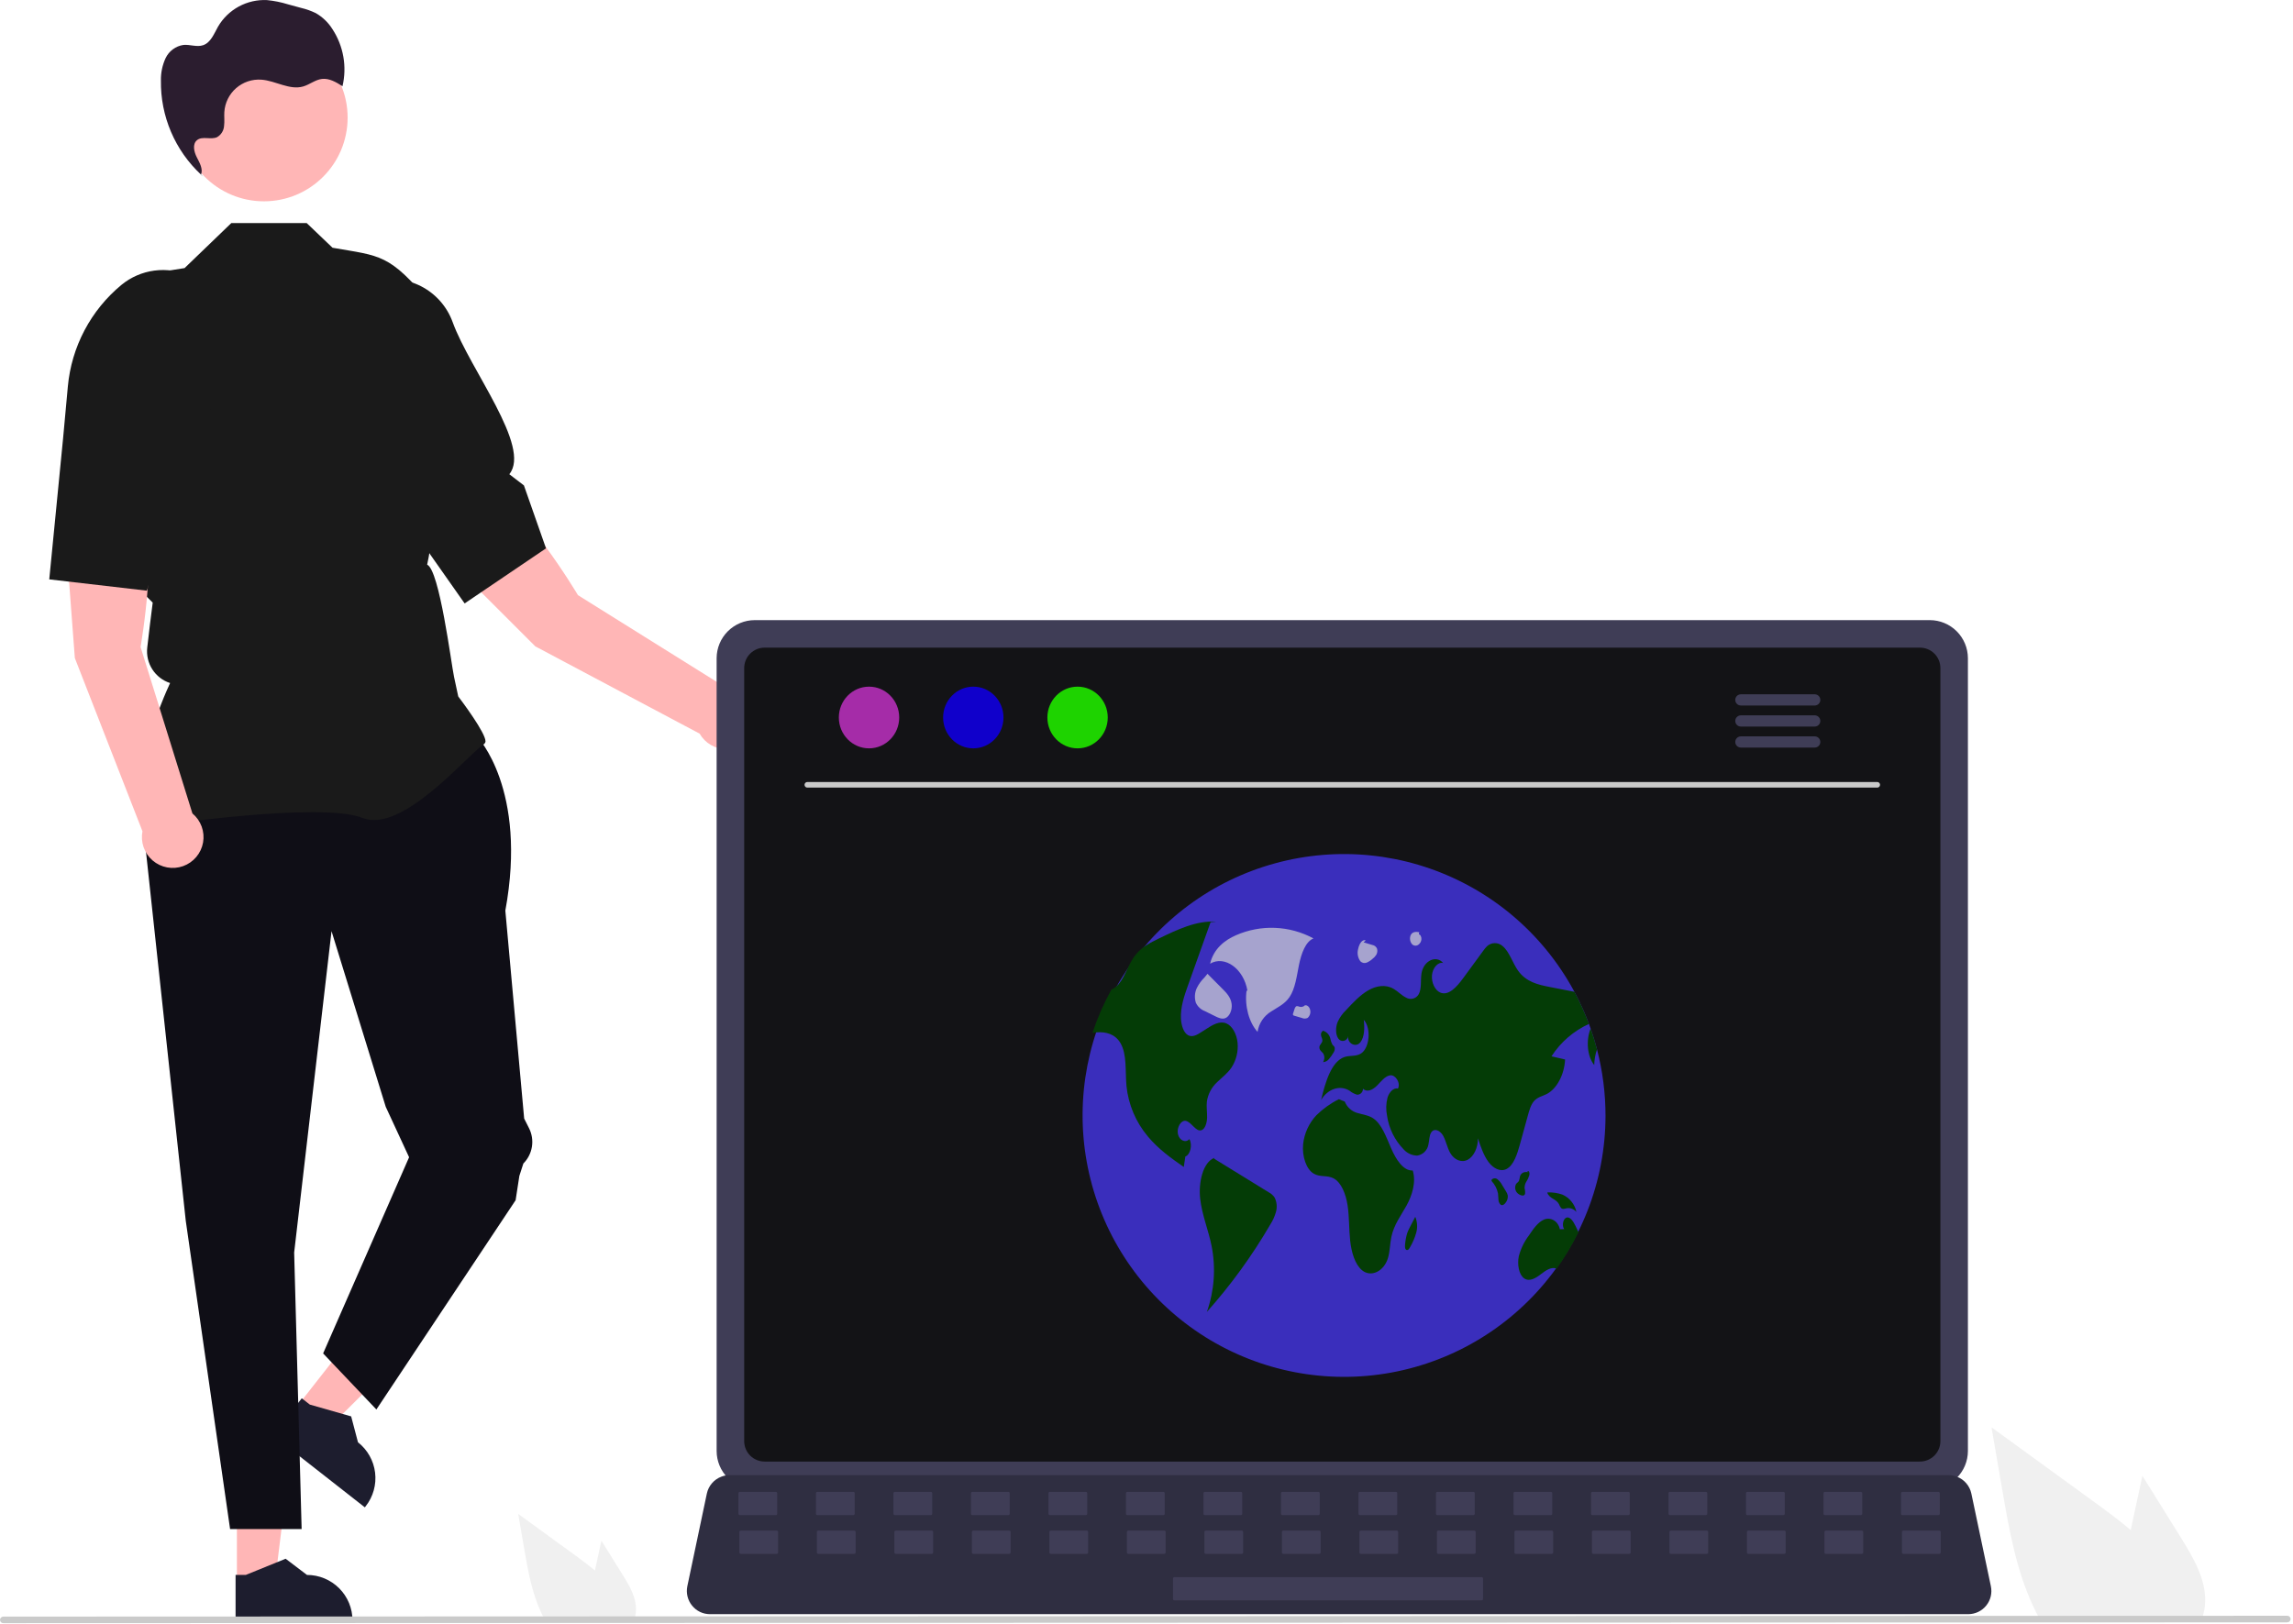 <svg width="830" height="588" viewBox="0 0 830 588" fill="none" xmlns="http://www.w3.org/2000/svg">
<g id="website 1" clip-path="url(#clip0_4_31)">
<path id="Vector" d="M85.757 572.858L99.518 572.857L106.065 519.775L85.754 519.776L85.757 572.858Z" fill="#FFB6B6"/>
<path id="Vector_2" d="M85.272 587.214L127.591 587.212V586.677C127.591 582.309 125.856 578.119 122.767 575.03C119.678 571.941 115.488 570.206 111.12 570.206H111.119L103.388 564.341L88.966 570.206L85.271 570.207L85.272 587.214Z" fill="#1D1D2E"/>
<path id="Vector_3" d="M107.98 508.635L118.814 517.121L156.702 479.371L140.712 466.846L107.98 508.635Z" fill="#FFB6B6"/>
<path id="Vector_4" d="M98.745 519.638L132.061 545.734L132.391 545.312C135.084 541.873 136.302 537.505 135.775 533.168C135.248 528.832 133.02 524.882 129.581 522.188L129.581 522.187L127.112 512.804L112.141 508.527L109.232 506.249L98.745 519.638Z" fill="#1D1D2E"/>
<path id="Vector_5" d="M172.771 266.775C172.771 266.775 191.035 285.716 182.918 329.686L189.733 404.974L191.492 408.46C192.54 410.536 192.906 412.891 192.537 415.188C192.169 417.485 191.085 419.607 189.44 421.252L187.991 425.745L186.638 434.539L136.241 510.304L116.962 490.01L148.079 418.981L139.624 400.716L120.006 337.128L106.477 453.481L109.182 553.598H83.287L67.241 441.981L50.33 285.039L59.126 266.775H172.771Z" fill="#0F0E16"/>
<path id="Vector_6" d="M54.547 299.321L54.362 299.062C44.506 285.262 59.33 252.103 61.566 247.296C58.911 246.435 56.637 244.679 55.13 242.329C53.624 239.979 52.98 237.18 53.306 234.408L54.269 226.215L55.274 218.178L48.077 210.981L48.056 210.802L43.914 174.559L37.892 150.487C35.623 141.387 35.816 131.847 38.452 122.847C41.088 113.846 46.072 105.709 52.892 99.271L66.813 97.061L83.731 80.76H111.013L120.367 89.697C137.829 92.76 140.829 91.76 155.829 109.76L149.014 165.722L147.313 173.421L147.318 183.863L151.641 188.667C153.198 190.398 154.33 192.468 154.945 194.713C155.561 196.958 155.644 199.316 155.187 201.599L154.619 204.441C159.077 206.352 163.331 240.307 164.348 245.049L165.866 252.134C167.165 253.848 175.739 265.28 175.739 268.405C175.739 268.875 175.392 269.328 174.649 269.831C168.806 273.788 145.512 301.854 131.218 296.134C115.993 290.047 55.471 299.179 54.861 299.272L54.547 299.321Z" fill="#1A1A1A"/>
<path id="Vector_7" d="M50.882 234.245C50.882 234.245 57.888 194.651 50.83 179.76L22.829 181.76L27.091 238.247L51.568 300.964C51.194 302.896 51.339 304.893 51.986 306.752C52.634 308.61 53.762 310.264 55.255 311.546C56.749 312.828 58.555 313.691 60.49 314.049C62.425 314.407 64.421 314.247 66.274 313.584C68.127 312.922 69.772 311.781 71.042 310.277C72.311 308.773 73.161 306.96 73.503 305.022C73.846 303.084 73.669 301.09 72.992 299.242C72.314 297.394 71.16 295.759 69.646 294.501L50.882 234.245Z" fill="#FFB6B6"/>
<path id="Vector_8" d="M22.829 158.76L24.562 139.889C25.215 132.786 27.265 125.883 30.595 119.576C33.924 113.268 38.468 107.682 43.965 103.137C47.38 100.334 51.512 98.542 55.892 97.964C60.272 97.386 64.727 98.044 68.753 99.865C74.193 102.37 78.48 106.847 80.745 112.391C83.011 117.935 83.087 124.133 80.957 129.731C74.486 146.704 76.823 164.653 64.204 166.841L65.575 173.363L53.167 213.854L17.829 209.76L22.829 158.76Z" fill="#1A1A1A"/>
<path id="Vector_9" d="M209.206 215.479C209.206 215.479 188.697 180.893 173.635 174.207L153.713 193.983L193.78 234.027L253.236 265.611C254.213 267.32 255.624 268.74 257.327 269.726C259.03 270.713 260.964 271.231 262.932 271.229C264.9 271.227 266.832 270.704 268.533 269.713C270.234 268.722 271.642 267.3 272.615 265.589C273.588 263.878 274.091 261.94 274.072 259.972C274.054 258.004 273.516 256.076 272.512 254.383C271.507 252.691 270.073 251.294 268.354 250.335C266.636 249.376 264.694 248.888 262.726 248.922L209.206 215.479Z" fill="#FFB6B6"/>
<path id="Vector_10" d="M138.714 176.546L127.721 161.11C123.584 155.3 120.636 148.73 119.047 141.777C117.458 134.824 117.26 127.625 118.463 120.595C119.225 116.243 121.188 112.19 124.132 108.895C127.076 105.601 130.882 103.195 135.121 101.95C140.879 100.301 147.048 100.899 152.382 103.625C157.715 106.351 161.814 111 163.85 116.633C170.013 133.72 192.489 161.803 184.35 171.691L189.642 175.742L197.641 198.529L168.182 218.471L138.714 176.546Z" fill="#1A1A1A"/>
<path id="Vector_11" d="M95.531 72.885C112.264 72.885 125.829 59.32 125.829 42.587C125.829 25.853 112.264 12.288 95.531 12.288C78.797 12.288 65.232 25.853 65.232 42.587C65.232 59.32 78.797 72.885 95.531 72.885Z" fill="#FFB6B6"/>
<path id="Vector_12" d="M73.542 63.943C73.278 63.711 73.028 63.463 72.77 63.225C72.76 63.249 72.759 63.274 72.749 63.299L73.542 63.943Z" fill="#2F2E41"/>
<path id="Vector_13" d="M120.36 10.591C118.855 8.168 116.77 6.158 114.293 4.742C112.6 3.921 110.822 3.29 108.989 2.862L104.194 1.554C101.738 0.794 99.21 0.285 96.65 0.035C93.096 -0.14 89.562 0.665 86.434 2.362C83.306 4.059 80.704 6.582 78.913 9.658C77.465 12.227 76.302 15.429 73.507 16.369C71.252 17.127 68.792 16.058 66.423 16.266C65.034 16.467 63.717 17.007 62.587 17.839C61.458 18.671 60.551 19.769 59.947 21.036C58.766 23.584 58.185 26.369 58.248 29.177C58.155 35.552 59.399 41.875 61.901 47.74C64.402 53.604 68.104 58.879 72.77 63.225C73.552 61.163 72.264 58.938 71.246 56.966C70.215 54.971 69.579 52.189 71.304 50.752C73.224 49.153 76.3 50.704 78.571 49.661C79.297 49.244 79.909 48.653 80.352 47.942C80.794 47.23 81.054 46.421 81.107 45.585C81.327 43.928 81.097 42.244 81.201 40.576C81.305 38.922 81.734 37.306 82.465 35.819C83.197 34.333 84.215 33.006 85.462 31.915C86.709 30.825 88.16 29.992 89.731 29.465C91.301 28.938 92.961 28.728 94.613 28.846C99.781 29.215 104.797 32.747 109.771 31.294C112.106 30.612 114.097 28.875 116.512 28.583C119.186 28.26 121.702 29.769 123.972 31.218C124.797 27.714 124.903 24.08 124.282 20.534C123.661 16.989 122.327 13.606 120.36 10.591Z" fill="#2B1D2F"/>
<path id="Vector_14" d="M225.399 570.191L217.689 557.801L216.149 564.881C215.879 566.121 215.609 567.381 215.359 568.631C213.169 566.761 210.839 565.031 208.56 563.371C201.56 558.291 194.563 553.205 187.569 548.111L189.759 560.811C191.109 568.631 192.519 576.611 195.859 583.761C196.229 584.571 196.629 585.371 197.06 586.151H229.6C229.861 585.427 230.042 584.676 230.14 583.911C230.148 583.862 230.151 583.812 230.149 583.761C230.66 578.911 227.979 574.341 225.399 570.191Z" fill="#F0F0F0"/>
<path id="Vector_15" d="M789.482 556.81L775.497 534.336L772.704 547.179C772.214 549.428 771.724 551.713 771.271 553.981C767.299 550.589 763.072 547.451 758.937 544.44C746.24 535.225 733.548 525.998 720.863 516.76L724.835 539.796C727.284 553.981 729.842 568.456 735.9 581.425C736.571 582.894 737.297 584.345 738.077 585.76H797.101C797.576 584.446 797.904 583.083 798.08 581.697C798.095 581.607 798.101 581.516 798.098 581.425C799.024 572.627 794.162 564.338 789.482 556.81Z" fill="#F0F0F0"/>
<path id="Vector_16" d="M827.941 587.369L1.191 587.676C0.875 587.675 0.574 587.55 0.351 587.326C0.128 587.103 0.003 586.801 0.003 586.486C0.003 586.17 0.128 585.868 0.351 585.645C0.574 585.422 0.875 585.296 1.191 585.295L827.941 584.988C828.256 584.989 828.558 585.114 828.78 585.338C829.003 585.561 829.128 585.863 829.128 586.178C829.128 586.494 829.003 586.796 828.78 587.019C828.558 587.242 828.256 587.368 827.941 587.369Z" fill="#CACACA"/>
<path id="Vector_17" d="M259.398 238.297V525.321C259.401 528.979 260.855 532.486 263.441 535.073C266.028 537.659 269.535 539.113 273.193 539.116H698.533C702.19 539.113 705.697 537.659 708.284 535.073C710.87 532.486 712.325 528.979 712.327 525.321V238.297C712.319 234.643 710.862 231.141 708.277 228.558C705.691 225.975 702.187 224.522 698.533 224.518H273.193C269.538 224.523 266.034 225.975 263.449 228.558C260.863 231.141 259.407 234.643 259.398 238.297Z" fill="#3F3D56"/>
<path id="Vector_18" d="M269.376 241.869V521.781C269.38 523.735 270.157 525.608 271.539 526.99C272.921 528.372 274.794 529.15 276.749 529.153H694.992C696.946 529.15 698.82 528.372 700.201 526.99C701.583 525.608 702.361 523.735 702.365 521.781V241.869C702.364 239.912 701.588 238.035 700.206 236.65C698.824 235.265 696.949 234.485 694.992 234.481H276.749C274.792 234.485 272.917 235.265 271.535 236.65C270.153 238.035 269.376 239.912 269.376 241.869Z" fill="#131316"/>
<path id="Vector_19" d="M250.502 581.299C251.282 582.276 252.272 583.063 253.399 583.603C254.527 584.142 255.761 584.419 257.011 584.413H712.45C713.696 584.411 714.925 584.132 716.049 583.596C717.173 583.059 718.164 582.279 718.948 581.311C719.733 580.344 720.292 579.214 720.585 578.003C720.878 576.793 720.898 575.532 720.642 574.313L713.572 540.732C713.279 539.362 712.648 538.088 711.737 537.025C710.825 535.961 709.663 535.143 708.354 534.644C707.407 534.272 706.398 534.082 705.38 534.083H264.053C263.035 534.082 262.026 534.272 261.079 534.644C259.77 535.143 258.608 535.961 257.696 537.025C256.785 538.088 256.154 539.362 255.861 540.732L248.791 574.313C248.539 575.531 248.563 576.791 248.859 577.999C249.155 579.207 249.716 580.335 250.502 581.299Z" fill="#2F2E41"/>
<path id="Vector_20" d="M688.606 548.547H701.657C701.927 548.547 702.146 548.329 702.146 548.059V540.619C702.146 540.349 701.927 540.131 701.657 540.131H688.606C688.337 540.131 688.118 540.349 688.118 540.619V548.059C688.118 548.329 688.337 548.547 688.606 548.547Z" fill="#3F3D56"/>
<path id="Vector_21" d="M660.552 548.547H673.603C673.872 548.547 674.091 548.329 674.091 548.059V540.619C674.091 540.349 673.872 540.131 673.603 540.131H660.552C660.282 540.131 660.064 540.349 660.064 540.619V548.059C660.064 548.329 660.282 548.547 660.552 548.547Z" fill="#3F3D56"/>
<path id="Vector_22" d="M632.497 548.547H645.548C645.818 548.547 646.036 548.329 646.036 548.059V540.619C646.036 540.349 645.818 540.131 645.548 540.131H632.497C632.228 540.131 632.009 540.349 632.009 540.619V548.059C632.009 548.329 632.228 548.547 632.497 548.547Z" fill="#3F3D56"/>
<path id="Vector_23" d="M604.443 548.547H617.494C617.763 548.547 617.982 548.329 617.982 548.059V540.619C617.982 540.349 617.763 540.131 617.494 540.131H604.443C604.173 540.131 603.954 540.349 603.954 540.619V548.059C603.954 548.329 604.173 548.547 604.443 548.547Z" fill="#3F3D56"/>
<path id="Vector_24" d="M576.388 548.547H589.439C589.708 548.547 589.927 548.329 589.927 548.059V540.619C589.927 540.349 589.708 540.131 589.439 540.131H576.388C576.118 540.131 575.9 540.349 575.9 540.619V548.059C575.9 548.329 576.118 548.547 576.388 548.547Z" fill="#3F3D56"/>
<path id="Vector_25" d="M548.333 548.547H561.384C561.654 548.547 561.872 548.329 561.872 548.059V540.619C561.872 540.349 561.654 540.131 561.384 540.131H548.333C548.064 540.131 547.845 540.349 547.845 540.619V548.059C547.845 548.329 548.064 548.547 548.333 548.547Z" fill="#3F3D56"/>
<path id="Vector_26" d="M520.279 548.547H533.33C533.599 548.547 533.818 548.329 533.818 548.059V540.619C533.818 540.349 533.599 540.131 533.33 540.131H520.279C520.009 540.131 519.79 540.349 519.79 540.619V548.059C519.79 548.329 520.009 548.547 520.279 548.547Z" fill="#3F3D56"/>
<path id="Vector_27" d="M492.224 548.547H505.275C505.545 548.547 505.763 548.329 505.763 548.059V540.619C505.763 540.349 505.545 540.131 505.275 540.131H492.224C491.954 540.131 491.736 540.349 491.736 540.619V548.059C491.736 548.329 491.954 548.547 492.224 548.547Z" fill="#3F3D56"/>
<path id="Vector_28" d="M464.169 548.547H477.22C477.49 548.547 477.708 548.329 477.708 548.059V540.619C477.708 540.349 477.49 540.131 477.22 540.131H464.169C463.9 540.131 463.681 540.349 463.681 540.619V548.059C463.681 548.329 463.9 548.547 464.169 548.547Z" fill="#3F3D56"/>
<path id="Vector_29" d="M436.115 548.547H449.166C449.435 548.547 449.654 548.329 449.654 548.059V540.619C449.654 540.349 449.435 540.131 449.166 540.131H436.115C435.845 540.131 435.627 540.349 435.627 540.619V548.059C435.627 548.329 435.845 548.547 436.115 548.547Z" fill="#3F3D56"/>
<path id="Vector_30" d="M408.06 548.547H421.111C421.381 548.547 421.599 548.329 421.599 548.059V540.619C421.599 540.349 421.381 540.131 421.111 540.131H408.06C407.79 540.131 407.572 540.349 407.572 540.619V548.059C407.572 548.329 407.79 548.547 408.06 548.547Z" fill="#3F3D56"/>
<path id="Vector_31" d="M380.005 548.547H393.056C393.326 548.547 393.545 548.329 393.545 548.059V540.619C393.545 540.349 393.326 540.131 393.056 540.131H380.005C379.736 540.131 379.517 540.349 379.517 540.619V548.059C379.517 548.329 379.736 548.547 380.005 548.547Z" fill="#3F3D56"/>
<path id="Vector_32" d="M351.951 548.547H365.002C365.271 548.547 365.49 548.329 365.49 548.059V540.619C365.49 540.349 365.271 540.131 365.002 540.131H351.951C351.681 540.131 351.463 540.349 351.463 540.619V548.059C351.463 548.329 351.681 548.547 351.951 548.547Z" fill="#3F3D56"/>
<path id="Vector_33" d="M323.896 548.547H336.947C337.217 548.547 337.435 548.329 337.435 548.059V540.619C337.435 540.349 337.217 540.131 336.947 540.131H323.896C323.627 540.131 323.408 540.349 323.408 540.619V548.059C323.408 548.329 323.627 548.547 323.896 548.547Z" fill="#3F3D56"/>
<path id="Vector_34" d="M295.842 548.547H308.892C309.162 548.547 309.381 548.329 309.381 548.059V540.619C309.381 540.349 309.162 540.131 308.892 540.131H295.842C295.572 540.131 295.353 540.349 295.353 540.619V548.059C295.353 548.329 295.572 548.547 295.842 548.547Z" fill="#3F3D56"/>
<path id="Vector_35" d="M267.787 548.547H280.838C281.107 548.547 281.326 548.329 281.326 548.059V540.619C281.326 540.349 281.107 540.131 280.838 540.131H267.787C267.517 540.131 267.299 540.349 267.299 540.619V548.059C267.299 548.329 267.517 548.547 267.787 548.547Z" fill="#3F3D56"/>
<path id="Vector_36" d="M688.938 562.574H701.989C702.259 562.574 702.477 562.356 702.477 562.086V554.646C702.477 554.377 702.259 554.158 701.989 554.158H688.938C688.668 554.158 688.45 554.377 688.45 554.646V562.086C688.45 562.356 688.668 562.574 688.938 562.574Z" fill="#3F3D56"/>
<path id="Vector_37" d="M660.883 562.574H673.934C674.204 562.574 674.422 562.356 674.422 562.086V554.646C674.422 554.377 674.204 554.158 673.934 554.158H660.883C660.614 554.158 660.395 554.377 660.395 554.646V562.086C660.395 562.356 660.614 562.574 660.883 562.574Z" fill="#3F3D56"/>
<path id="Vector_38" d="M632.829 562.574H645.88C646.149 562.574 646.368 562.356 646.368 562.086V554.646C646.368 554.377 646.149 554.158 645.88 554.158H632.829C632.559 554.158 632.341 554.377 632.341 554.646V562.086C632.341 562.356 632.559 562.574 632.829 562.574Z" fill="#3F3D56"/>
<path id="Vector_39" d="M604.774 562.574H617.825C618.095 562.574 618.313 562.356 618.313 562.086V554.646C618.313 554.377 618.095 554.158 617.825 554.158H604.774C604.504 554.158 604.286 554.377 604.286 554.646V562.086C604.286 562.356 604.504 562.574 604.774 562.574Z" fill="#3F3D56"/>
<path id="Vector_40" d="M576.719 562.574H589.77C590.04 562.574 590.259 562.356 590.259 562.086V554.646C590.259 554.377 590.04 554.158 589.77 554.158H576.719C576.45 554.158 576.231 554.377 576.231 554.646V562.086C576.231 562.356 576.45 562.574 576.719 562.574Z" fill="#3F3D56"/>
<path id="Vector_41" d="M548.665 562.574H561.716C561.985 562.574 562.204 562.356 562.204 562.086V554.646C562.204 554.377 561.985 554.158 561.716 554.158H548.665C548.395 554.158 548.177 554.377 548.177 554.646V562.086C548.177 562.356 548.395 562.574 548.665 562.574Z" fill="#3F3D56"/>
<path id="Vector_42" d="M520.61 562.574H533.661C533.931 562.574 534.149 562.356 534.149 562.086V554.646C534.149 554.377 533.931 554.158 533.661 554.158H520.61C520.34 554.158 520.122 554.377 520.122 554.646V562.086C520.122 562.356 520.34 562.574 520.61 562.574Z" fill="#3F3D56"/>
<path id="Vector_43" d="M492.555 562.574H505.606C505.876 562.574 506.095 562.356 506.095 562.086V554.646C506.095 554.377 505.876 554.158 505.606 554.158H492.555C492.286 554.158 492.067 554.377 492.067 554.646V562.086C492.067 562.356 492.286 562.574 492.555 562.574Z" fill="#3F3D56"/>
<path id="Vector_44" d="M464.501 562.574H477.552C477.821 562.574 478.04 562.356 478.04 562.086V554.646C478.04 554.377 477.821 554.158 477.552 554.158H464.501C464.231 554.158 464.013 554.377 464.013 554.646V562.086C464.013 562.356 464.231 562.574 464.501 562.574Z" fill="#3F3D56"/>
<path id="Vector_45" d="M436.446 562.574H449.497C449.767 562.574 449.985 562.356 449.985 562.086V554.646C449.985 554.377 449.767 554.158 449.497 554.158H436.446C436.177 554.158 435.958 554.377 435.958 554.646V562.086C435.958 562.356 436.177 562.574 436.446 562.574Z" fill="#3F3D56"/>
<path id="Vector_46" d="M408.392 562.574H421.443C421.712 562.574 421.931 562.356 421.931 562.086V554.646C421.931 554.377 421.712 554.158 421.443 554.158H408.392C408.122 554.158 407.903 554.377 407.903 554.646V562.086C407.903 562.356 408.122 562.574 408.392 562.574Z" fill="#3F3D56"/>
<path id="Vector_47" d="M380.337 562.574H393.388C393.657 562.574 393.876 562.356 393.876 562.086V554.646C393.876 554.377 393.657 554.158 393.388 554.158H380.337C380.067 554.158 379.849 554.377 379.849 554.646V562.086C379.849 562.356 380.067 562.574 380.337 562.574Z" fill="#3F3D56"/>
<path id="Vector_48" d="M352.282 562.574H365.333C365.603 562.574 365.821 562.356 365.821 562.086V554.646C365.821 554.377 365.603 554.158 365.333 554.158H352.282C352.013 554.158 351.794 554.377 351.794 554.646V562.086C351.794 562.356 352.013 562.574 352.282 562.574Z" fill="#3F3D56"/>
<path id="Vector_49" d="M324.228 562.574H337.279C337.548 562.574 337.767 562.356 337.767 562.086V554.646C337.767 554.377 337.548 554.158 337.279 554.158H324.228C323.958 554.158 323.739 554.377 323.739 554.646V562.086C323.739 562.356 323.958 562.574 324.228 562.574Z" fill="#3F3D56"/>
<path id="Vector_50" d="M296.173 562.574H309.224C309.494 562.574 309.712 562.356 309.712 562.086V554.646C309.712 554.377 309.494 554.158 309.224 554.158H296.173C295.903 554.158 295.685 554.377 295.685 554.646V562.086C295.685 562.356 295.903 562.574 296.173 562.574Z" fill="#3F3D56"/>
<path id="Vector_51" d="M268.118 562.574H281.169C281.439 562.574 281.657 562.356 281.657 562.086V554.646C281.657 554.377 281.439 554.158 281.169 554.158H268.118C267.849 554.158 267.63 554.377 267.63 554.646V562.086C267.63 562.356 267.849 562.574 268.118 562.574Z" fill="#3F3D56"/>
<path id="Vector_52" d="M425.084 579.407H536.327C536.596 579.407 536.815 579.189 536.815 578.919V571.479C536.815 571.209 536.596 570.991 536.327 570.991H425.084C424.815 570.991 424.596 571.209 424.596 571.479V578.919C424.596 579.189 424.815 579.407 425.084 579.407Z" fill="#3F3D56"/>
<path id="Vector_53" d="M581.15 404.04C581.104 427.669 572.22 450.426 556.245 467.838C540.271 485.249 518.361 496.055 494.823 498.13C471.285 500.206 447.822 493.402 429.046 479.056C410.271 464.709 397.541 443.858 393.36 420.602C389.178 397.345 393.848 373.366 406.45 353.378C419.052 333.39 438.676 318.839 461.463 312.586C484.25 306.333 508.551 308.83 529.591 319.586C550.63 330.343 566.884 348.58 575.158 370.713C575.365 371.269 575.566 371.825 575.762 372.386V372.391C576.635 374.858 577.405 377.37 578.07 379.929C580.122 387.801 581.157 395.904 581.15 404.04Z" fill="#3A2EBC"/>
<path id="Vector_54" d="M475.446 339.756C471.164 337.44 466.41 336.133 461.546 335.934C456.682 335.735 451.837 336.65 447.381 338.608C443.457 340.315 439.325 343.379 438.016 348.911C443.31 345.786 450.164 350.723 451.526 358.642L451.208 358.73C450.488 364.216 452.095 370.188 455.205 373.589C455.436 372.054 456.006 370.59 456.874 369.303C457.741 368.017 458.885 366.939 460.221 366.149C462.506 364.647 465.033 363.556 466.777 360.974C468.845 357.914 469.37 353.44 470.191 349.36C471.013 345.279 472.571 340.893 475.446 339.756Z" fill="#A6A3CE"/>
<path id="Vector_55" d="M445.81 386.434C444.344 388.636 442.386 390.018 440.628 391.738C438.599 393.584 437.268 396.072 436.859 398.784C436.637 400.7 436.981 402.648 436.933 404.585C436.886 406.523 436.24 408.703 434.922 409.185C432.842 409.937 431.254 406.073 429.115 405.803C427.416 405.591 425.886 408.264 426.379 410.583C426.871 412.901 429.184 413.928 430.513 412.414C431.714 414.431 430.867 418.089 429.062 418.708C428.872 419.978 428.681 421.243 428.496 422.514C423.933 419.322 419.323 416.077 415.443 411.403C411.127 406.249 408.451 399.923 407.757 393.236C407.254 387.864 408 381.718 405.534 377.584C403.559 374.276 400.171 373.545 397.122 373.752C396.567 373.789 396.005 373.852 395.45 373.921C397.248 368.52 399.531 363.294 402.273 358.306C402.893 358.039 403.47 357.681 403.982 357.242C406.82 354.833 408.08 349.958 410.382 346.586C410.53 346.369 410.684 346.157 410.843 345.951C413.198 342.875 416.353 341.293 419.402 339.821C426.151 336.545 433.096 333.226 440.221 333.681L438.193 333.877C435.827 340.504 433.459 347.131 431.09 353.759C430.73 354.775 430.366 355.793 429.999 356.813C428.655 360.582 427.268 364.594 427.474 368.813C427.596 371.311 428.464 373.979 430.116 374.837C431.656 375.631 433.339 374.657 434.827 373.693C435.457 373.291 436.081 372.889 436.711 372.481C438.971 371.025 441.475 369.533 443.862 370.507C446.049 371.396 447.663 374.366 447.97 377.568C448.252 380.681 447.492 383.8 445.81 386.434Z" fill="#043C06"/>
<path id="Vector_56" d="M459.253 431.68C452.652 427.616 446.051 423.551 439.449 419.487L439.561 419.198C435.457 420.761 433.753 428.057 434.431 434.024C435.11 439.99 437.41 445.324 438.571 451.137C440.138 459.093 439.547 467.323 436.859 474.973C445.539 465.233 453.221 454.647 459.79 443.375C460.707 441.954 461.406 440.404 461.864 438.775C462.348 437.04 462.176 435.187 461.379 433.571C460.839 432.774 460.108 432.124 459.253 431.68Z" fill="#043C06"/>
<path id="Vector_57" d="M433.2 357.735C432.425 359.399 432.306 361.295 432.866 363.043C433.517 364.452 434.699 365.546 436.153 366.088L439.801 367.896C441.014 368.497 442.322 369.105 443.559 368.61C445.051 368.013 446.086 365.674 445.818 363.503C445.533 361.192 444.077 359.602 442.729 358.249C440.844 356.355 438.959 354.46 437.074 352.566L436.012 353.867C434.862 354.988 433.912 356.296 433.2 357.735Z" fill="#A6A3CE"/>
<path id="Vector_58" d="M561.597 382.438C563.238 382.824 564.879 383.211 566.52 383.597C566.234 389.139 563.487 394.269 559.802 396.126C558.267 396.899 556.558 397.185 555.287 398.63C554.139 399.943 553.556 401.986 553.022 403.939C552.085 407.348 551.148 410.757 550.211 414.166C549.205 417.84 547.914 421.921 545.299 423.244C543.054 424.382 540.487 422.99 538.761 420.656C537.036 418.321 535.982 415.182 534.961 412.123C535.024 415.458 533.473 418.729 531.277 419.888C529.075 421.047 526.396 419.999 524.925 417.411C523.866 415.553 523.427 413.102 522.389 411.218C521.352 409.333 519.176 408.253 518.043 410.021C517.297 411.197 517.392 412.996 517.022 414.489C516.835 415.48 516.344 416.388 515.618 417.087C514.891 417.787 513.964 418.242 512.967 418.39C512.05 418.369 511.146 418.162 510.312 417.78C509.477 417.399 508.729 416.852 508.113 416.172C504.871 412.856 502.761 408.601 502.084 404.014C501.625 401.814 501.683 399.538 502.253 397.365C502.904 395.306 504.476 393.718 506.038 394.11C507.065 391.939 505.038 389.06 503.211 389.314C501.38 389.568 499.945 391.532 498.442 393.04C496.944 394.549 494.848 395.645 493.339 394.147C493.357 394.432 493.315 394.717 493.217 394.985C493.119 395.253 492.966 395.498 492.769 395.705C492.572 395.911 492.334 396.074 492.07 396.184C491.807 396.294 491.523 396.348 491.238 396.343C490.235 396.056 489.303 395.562 488.501 394.893C485.045 392.739 480.656 394.168 478.2 398.244C479.735 391.712 481.985 384.216 486.701 382.681C488.628 382.051 490.73 382.57 492.551 381.48C495.774 379.548 496.425 372.248 493.641 369.236C493.996 372.084 493.927 375.408 492.424 377.356C490.92 379.304 487.765 378.034 487.956 375.154C487.913 375.559 487.743 375.94 487.471 376.243C487.198 376.545 486.837 376.754 486.438 376.839C486.04 376.923 485.625 376.88 485.253 376.714C484.881 376.548 484.571 376.269 484.367 375.917C483.367 374.392 483.451 371.899 484.161 370.078C484.892 368.429 485.94 366.94 487.247 365.695C489.761 363.001 492.312 360.275 495.224 358.581C498.14 356.887 501.507 356.315 504.429 357.999C505.969 358.888 507.324 360.37 508.896 361.153C509.273 361.387 509.693 361.543 510.131 361.611C510.569 361.68 511.016 361.66 511.446 361.552C511.876 361.444 512.28 361.251 512.634 360.985C512.988 360.718 513.285 360.383 513.507 359.999C514.677 357.946 514.126 354.897 514.56 352.329C515.338 347.793 519.875 345.67 522.389 348.666C520.51 348.185 518.567 350.408 518.334 353.102C518.096 355.797 519.457 358.517 521.278 359.333C524.337 360.688 527.333 357.279 529.646 354.124C532.06 350.821 534.477 347.52 536.898 344.22C537.285 343.658 537.719 343.131 538.195 342.643C538.953 341.904 539.964 341.48 541.022 341.459C542.081 341.437 543.108 341.819 543.896 342.526C546.341 344.522 547.49 348.614 549.496 351.43C552.408 355.521 556.764 356.517 560.819 357.311C563.841 357.898 566.865 358.489 569.892 359.084C571.909 362.836 573.668 366.722 575.158 370.713C569.609 373.244 564.903 377.313 561.597 382.438Z" fill="#043C06"/>
<path id="Vector_59" d="M578.07 379.929C577.45 381.757 577.11 383.668 577.064 385.598C574.47 382.433 574.057 376.499 575.762 372.391C576.635 374.858 577.405 377.37 578.07 379.929Z" fill="#043C06"/>
<path id="Vector_60" d="M571.368 446.127C569.101 450.732 566.463 455.145 563.481 459.324C561.576 458.508 559.527 459.964 557.743 461.33C555.88 462.759 553.641 464.151 551.73 462.849C549.777 461.515 549.147 457.783 549.766 454.824C550.478 452.095 551.723 449.533 553.429 447.287C555.017 444.915 556.716 442.454 558.924 441.533C561.136 440.612 563.979 441.914 564.625 445.058L566.191 445.005C565.313 443.798 565.773 441.3 566.954 440.86C568.314 440.347 569.494 442.215 570.299 443.867C570.659 444.613 571.024 445.365 571.368 446.127Z" fill="#043C06"/>
<path id="Vector_61" d="M511.36 423.769C507.992 423.98 505.325 419.835 503.552 415.756C501.779 411.677 500.162 407.013 497.123 404.937C495.387 403.751 493.407 403.588 491.524 403.013C490.456 402.743 489.467 402.223 488.64 401.495C487.813 400.767 487.172 399.852 486.769 398.827L484.633 397.964C481.644 399.457 478.908 401.409 476.521 403.747C473.795 406.643 472.096 410.356 471.688 414.313C471.28 418.589 472.787 423.357 475.603 424.964C477.828 426.233 480.418 425.433 482.672 426.595C485.488 428.047 487.159 432.264 487.792 436.428C488.425 440.592 488.265 444.919 488.717 449.131C489.17 453.342 490.418 457.724 493 459.882C496.232 462.583 500.973 460.338 502.423 455.422C503.134 453.011 503.11 450.29 503.642 447.787C504.578 443.379 507.106 440.108 509.111 436.492C511.115 432.876 512.693 427.965 511.36 423.769Z" fill="#043C06"/>
<path id="Vector_62" d="M478.081 380.453C478.395 380.742 478.688 381.053 478.958 381.384C479.237 381.865 479.38 382.414 479.371 382.97C479.361 383.527 479.2 384.07 478.904 384.542C479.31 384.519 479.706 384.412 480.069 384.228C480.431 384.044 480.751 383.787 481.009 383.473C481.623 382.773 482.164 382.011 482.622 381.2C482.838 380.922 482.992 380.602 483.074 380.26C483.156 379.918 483.164 379.562 483.098 379.217C482.939 378.763 482.563 378.569 482.299 378.228C481.933 377.56 481.684 376.835 481.561 376.084C481.415 375.38 481.075 374.731 480.58 374.209C480.085 373.687 479.454 373.314 478.759 373.131L478.928 373.164C478.64 373.334 478.414 373.59 478.279 373.896C478.145 374.202 478.109 374.542 478.178 374.869C478.28 375.529 478.705 376.078 478.662 376.751C478.602 377.72 477.633 378.175 477.574 379.144C477.564 379.63 477.747 380.1 478.081 380.453Z" fill="#043C06"/>
<path id="Vector_63" d="M472.311 363.99L472.326 363.987C472.43 363.893 472.526 363.791 472.613 363.681L472.311 363.99Z" fill="#6C63FF"/>
<path id="Vector_64" d="M473.321 368.537C473.726 368.182 474.025 367.723 474.186 367.21C474.347 366.696 474.364 366.148 474.235 365.626C473.991 364.524 473.125 363.784 472.326 363.987C472.094 364.222 471.807 364.394 471.49 364.487C471.174 364.581 470.839 364.592 470.517 364.52C470.023 364.393 469.481 364.065 469.053 364.437C468.808 364.715 468.636 365.05 468.554 365.411C468.395 365.898 468.237 366.384 468.078 366.871C468.003 367.045 467.983 367.238 468.022 367.424C468.052 367.499 468.101 367.564 468.164 367.614C468.227 367.664 468.302 367.697 468.381 367.71C469.333 367.99 470.284 368.271 471.235 368.551C471.562 368.702 471.919 368.779 472.279 368.777C472.64 368.774 472.996 368.692 473.321 368.537Z" fill="#A6A3CE"/>
<path id="Vector_65" d="M545.121 431.316C544.681 430.596 544.242 429.876 543.802 429.156C543.37 428.323 542.78 427.582 542.064 426.974C541.907 426.842 541.724 426.743 541.528 426.683C541.332 426.622 541.126 426.602 540.921 426.622C540.717 426.643 540.519 426.704 540.339 426.802C540.158 426.9 540 427.033 539.872 427.194L539.925 427.605C541.102 428.867 541.904 430.432 542.242 432.125C542.342 432.86 542.307 433.622 542.395 434.36C542.404 434.703 542.481 435.04 542.621 435.353C542.76 435.666 542.96 435.948 543.209 436.184C543.902 436.646 544.714 435.964 545.207 435.132C545.648 434.449 545.845 433.637 545.768 432.828C545.658 432.285 545.438 431.77 545.121 431.316Z" fill="#043C06"/>
<path id="Vector_66" d="M552.018 432.252C552.101 431.579 552.047 430.895 551.857 430.243C551.825 429.361 552.059 428.49 552.528 427.742C552.994 427.036 553.347 426.263 553.574 425.449C553.67 425.078 553.652 424.687 553.524 424.326C553.378 423.999 553.026 423.85 552.824 424.108L553.256 424.387C552.672 424.283 552.072 424.312 551.5 424.472C551.174 424.597 550.883 424.798 550.652 425.059C550.42 425.321 550.255 425.634 550.17 425.972C550.098 426.5 549.981 427.021 549.821 427.529C549.562 428.059 549.063 428.236 548.749 428.701C548.535 429.114 548.427 429.574 548.435 430.038C548.442 430.503 548.565 430.959 548.793 431.365C549.187 432.028 549.814 432.521 550.552 432.748C551.08 432.937 551.776 432.947 552.018 432.252Z" fill="#043C06"/>
<path id="Vector_67" d="M564.299 435.958C564.49 436.455 564.746 436.925 565.06 437.355C565.648 437.947 566.447 437.583 567.161 437.439C567.808 437.337 568.471 437.412 569.079 437.656C569.687 437.9 570.218 438.304 570.615 438.825C570.339 437.445 569.735 436.152 568.855 435.054C567.975 433.956 566.844 433.085 565.558 432.515C563.886 431.937 562.125 431.661 560.357 431.702L560.055 431.779C560.824 434.02 563.241 433.97 564.299 435.958Z" fill="#043C06"/>
<path id="Vector_68" d="M512.281 440.541L512.286 440.55L512.374 440.381L512.281 440.541Z" fill="#6C63FF"/>
<path id="Vector_69" d="M510.418 444.147C510.012 444.885 509.662 445.652 509.373 446.443C508.99 447.724 508.736 449.041 508.615 450.372C508.521 451.129 508.491 452.097 508.966 452.466C509.102 452.556 509.267 452.594 509.429 452.572C509.591 452.55 509.739 452.47 509.846 452.346C510.11 452.067 510.325 451.747 510.484 451.397C511.417 449.792 512.141 448.073 512.639 446.284C513.158 444.387 513.034 442.37 512.286 440.55C511.663 441.749 511.041 442.948 510.418 444.147Z" fill="#043C06"/>
<path id="Vector_70" d="M492.444 348.065C492.74 348.354 493.114 348.55 493.52 348.63C493.926 348.709 494.347 348.668 494.73 348.511C495.523 348.164 496.251 347.683 496.881 347.09C497.403 346.704 497.845 346.221 498.185 345.668C498.372 345.337 498.492 344.972 498.537 344.595C498.583 344.218 498.554 343.836 498.452 343.47C498.306 343.119 498.073 342.812 497.775 342.576C497.478 342.341 497.125 342.185 496.75 342.124C495.694 341.811 494.639 341.498 493.583 341.185L494.347 340.497C493.561 340.075 492.692 340.858 492.201 341.826C491.886 342.459 491.666 343.135 491.549 343.832C491.382 344.56 491.376 345.316 491.53 346.047C491.685 346.778 491.996 347.466 492.444 348.065Z" fill="#A6A3CE"/>
<path id="Vector_71" d="M511.081 341.808C511.379 342.136 511.79 342.338 512.232 342.374C512.673 342.41 513.112 342.277 513.458 342.001C513.757 341.777 514.004 341.493 514.186 341.166C514.367 340.84 514.477 340.479 514.509 340.108C514.584 339.277 514.174 338.354 513.587 338.283L513.721 337.505C512.592 337.301 511.202 337.26 510.596 338.632C510.392 339.158 510.33 339.728 510.415 340.285C510.5 340.842 510.73 341.367 511.081 341.808Z" fill="#A6A3CE"/>
<path id="Vector_72" d="M679.532 285.154H292.209C291.943 285.148 291.691 285.039 291.505 284.849C291.319 284.659 291.215 284.404 291.215 284.139C291.215 283.873 291.319 283.619 291.505 283.429C291.691 283.239 291.943 283.129 292.209 283.124H679.532C679.797 283.129 680.05 283.239 680.236 283.429C680.421 283.619 680.525 283.873 680.525 284.139C680.525 284.404 680.421 284.659 680.236 284.849C680.05 285.039 679.797 285.148 679.532 285.154Z" fill="#CACACA"/>
<path id="Vector_73" d="M314.564 270.939C320.598 270.939 325.489 265.939 325.489 259.771C325.489 253.602 320.598 248.602 314.564 248.602C308.53 248.602 303.638 253.602 303.638 259.771C303.638 265.939 308.53 270.939 314.564 270.939Z" fill="#A52CA8"/>
<path id="Vector_74" d="M352.306 270.939C358.34 270.939 363.231 265.939 363.231 259.771C363.231 253.602 358.34 248.602 352.306 248.602C346.272 248.602 341.381 253.602 341.381 259.771C341.381 265.939 346.272 270.939 352.306 270.939Z" fill="#1000CB"/>
<path id="Vector_75" d="M390.048 270.939C396.082 270.939 400.973 265.939 400.973 259.771C400.973 253.602 396.082 248.602 390.048 248.602C384.014 248.602 379.123 253.602 379.123 259.771C379.123 265.939 384.014 270.939 390.048 270.939Z" fill="#1ED300"/>
<path id="Vector_76" d="M656.915 251.37H630.105C629.574 251.381 629.068 251.599 628.695 251.979C628.323 252.358 628.115 252.869 628.115 253.4C628.115 253.932 628.323 254.442 628.695 254.822C629.068 255.201 629.574 255.42 630.105 255.43H656.915C657.446 255.42 657.953 255.201 658.325 254.822C658.697 254.442 658.905 253.932 658.905 253.4C658.905 252.869 658.697 252.358 658.325 251.979C657.953 251.599 657.446 251.381 656.915 251.37Z" fill="#3F3D56"/>
<path id="Vector_77" d="M656.915 258.99H630.105C629.574 259.001 629.068 259.219 628.695 259.599C628.323 259.978 628.115 260.489 628.115 261.02C628.115 261.552 628.323 262.062 628.695 262.442C629.068 262.821 629.574 263.04 630.105 263.05H656.915C657.446 263.04 657.953 262.821 658.325 262.442C658.697 262.062 658.905 261.552 658.905 261.02C658.905 260.489 658.697 259.978 658.325 259.599C657.953 259.219 657.446 259.001 656.915 258.99Z" fill="#3F3D56"/>
<path id="Vector_78" d="M656.915 266.6H630.105C629.574 266.611 629.068 266.829 628.695 267.209C628.323 267.588 628.115 268.099 628.115 268.63C628.115 269.162 628.323 269.672 628.695 270.052C629.068 270.431 629.574 270.65 630.105 270.66H656.915C657.446 270.65 657.953 270.431 658.325 270.052C658.697 269.672 658.905 269.162 658.905 268.63C658.905 268.099 658.697 267.588 658.325 267.209C657.953 266.829 657.446 266.611 656.915 266.6Z" fill="#3F3D56"/>
</g>
<defs>
<clipPath id="clip0_4_31">
<rect width="829.131" height="587.676" fill="white"/>
</clipPath>
</defs>
</svg>
